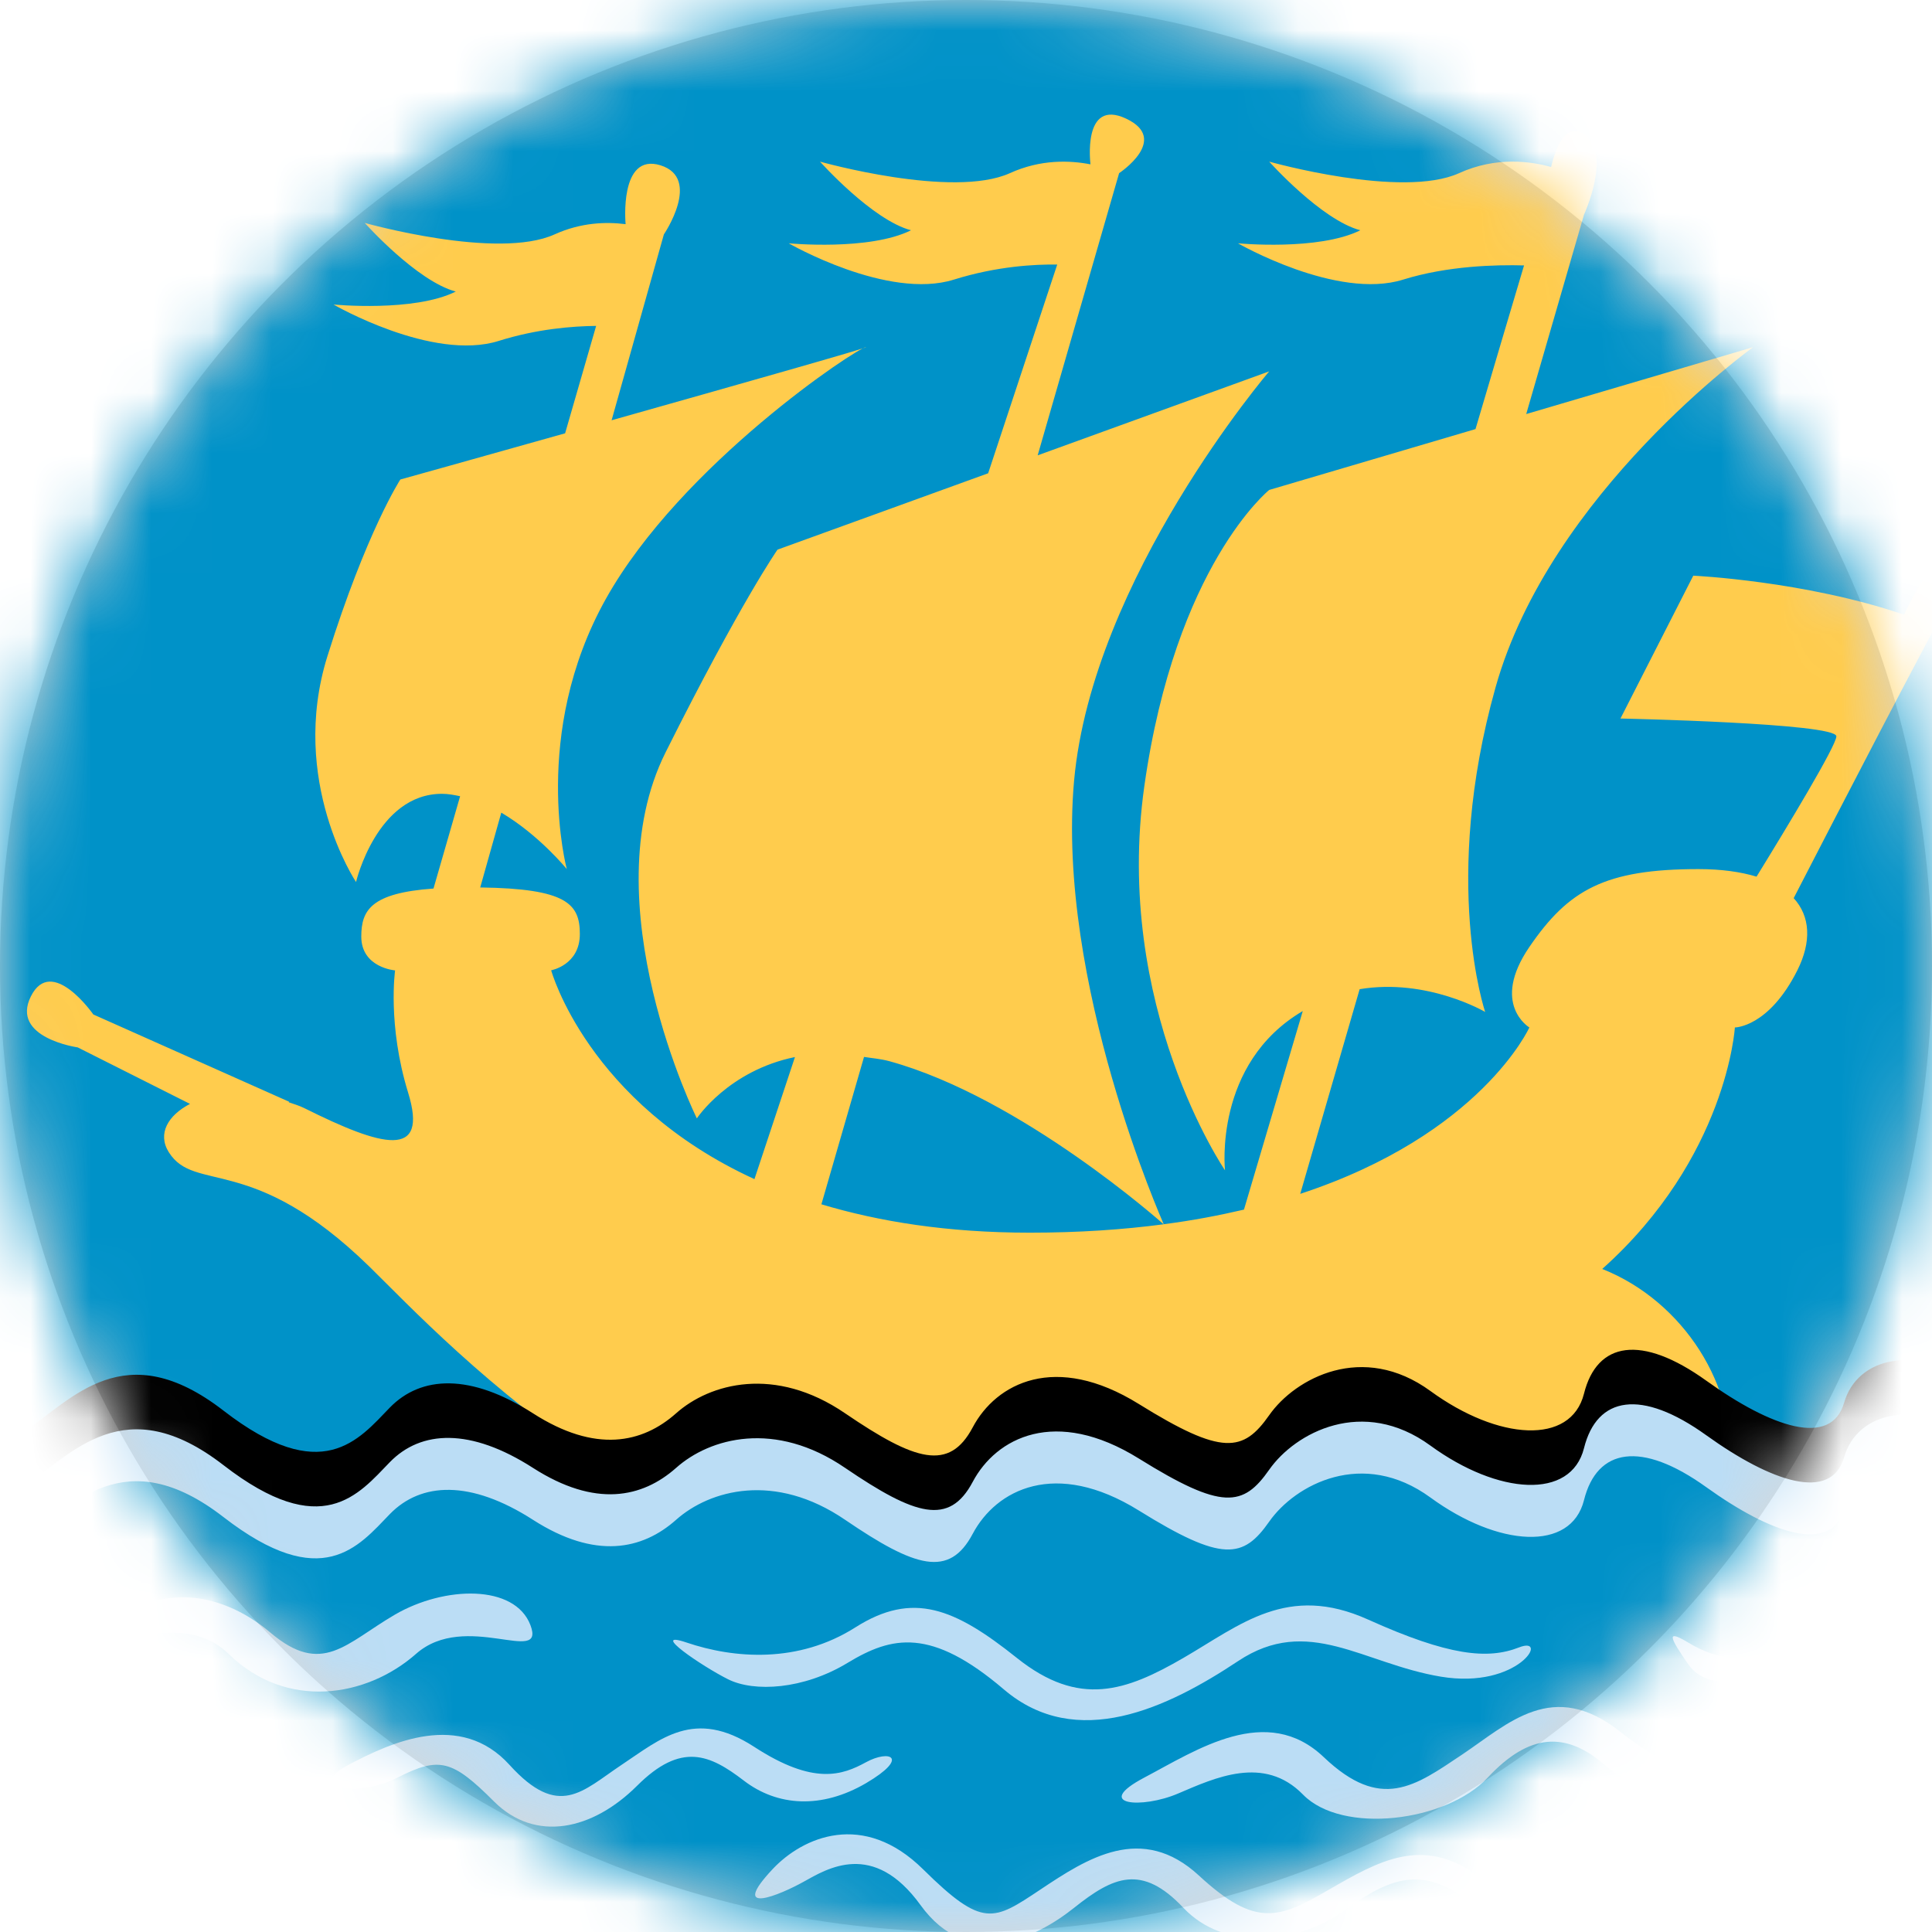 <?xml version="1.0" encoding="UTF-8"?>
<svg width="32px" height="32px" viewBox="0 0 32 32" version="1.1" xmlns="http://www.w3.org/2000/svg" xmlns:xlink="http://www.w3.org/1999/xlink">
    <!-- Generator: Sketch 50.2 (55047) - http://www.bohemiancoding.com/sketch -->
    <title>saint-pierre-and-miquelon@1x</title>
    <desc>Created with Sketch.</desc>
    <defs>
        <circle id="path-1" cx="16" cy="16" r="16"></circle>
    </defs>
    <g id="flags" stroke="none" stroke-width="1" fill="none" fill-rule="evenodd">
        <g id="saint-pierre-and-miquelon">
            <mask id="mask-2" fill="white">
                <use xlink:href="#path-1"></use>
            </mask>
            <use id="Mask" fill="#D8D8D8" xlink:href="#path-1"></use>
            <g mask="url(#mask-2)" id="Group">
                <g transform="translate(-15, -2)">
                    <g transform="translate(25.5, 18) scale(-1, 1) rotate(-180) translate(-25.5, -18) ">
                        <path d="M44.123,35.82 L5.515,35.82 C2.47,35.82 0,33.355 0,30.315 L0,5.54 C0,2.5 2.47,0.035 5.515,0.035 L44.123,0.035 C47.169,0.035 49.639,2.5 49.639,5.54 L49.639,30.315 C49.639,33.355 47.169,35.82 44.123,35.82 Z" id="Shape" fill="#0092C8" fill-rule="nonzero"></path>
                        <g transform="translate(1.454, 0)" fill-rule="nonzero" id="Shape">
                            <path d="M30.604,13.583 C29.232,13.583 28.1,13.768 27.151,14.053 L27.857,16.494 C27.995,16.472 28.126,16.464 28.278,16.423 C30.467,15.821 32.807,13.733 32.82,13.722 C32.153,13.634 31.419,13.583 30.604,13.583 M45.082,23.819 C43.445,24.379 41.592,24.465 41.592,24.465 L40.386,22.099 C40.386,22.099 43.962,22.024 43.962,21.804 C43.962,21.651 43.149,20.307 42.64,19.48 C42.378,19.559 42.06,19.605 41.678,19.605 C40.126,19.605 39.524,19.261 38.877,18.315 C38.23,17.368 38.877,16.982 38.877,16.982 C38.877,16.982 38.077,15.21 35.082,14.226 L36.066,17.616 C37.187,17.803 38.145,17.239 38.145,17.239 C38.145,17.239 37.411,19.39 38.317,22.615 C39.222,25.841 42.584,28.25 42.584,28.25 L38.825,27.142 L39.782,30.444 C39.782,30.444 40.256,31.476 39.782,31.777 C39.474,31.973 39.313,31.554 39.237,31.234 C38.906,31.327 38.331,31.413 37.713,31.132 C36.766,30.702 34.568,31.323 34.568,31.323 C34.568,31.323 35.43,30.358 36.077,30.186 C35.387,29.842 34.051,29.97 34.051,29.97 C34.051,29.97 35.689,29.025 36.787,29.369 C37.518,29.597 38.324,29.617 38.789,29.604 C38.581,28.905 38.303,27.971 37.985,26.893 L34.568,25.885 C34.568,25.885 33.017,24.637 32.5,20.981 C31.983,17.326 33.836,14.616 33.836,14.616 C33.836,14.616 33.641,16.382 35.124,17.254 C34.723,15.901 34.381,14.748 34.15,13.965 C33.738,13.869 33.302,13.785 32.821,13.723 C32.812,13.747 31.037,17.724 31.336,21.067 C31.638,24.422 34.568,27.849 34.568,27.849 L30.733,26.458 L32.082,31.132 C32.082,31.132 32.93,31.691 32.198,32.035 C31.466,32.379 31.608,31.278 31.608,31.278 C31.267,31.344 30.786,31.365 30.273,31.132 C29.324,30.703 27.128,31.323 27.128,31.323 C27.128,31.323 27.989,30.358 28.635,30.186 C27.945,29.842 26.61,29.97 26.61,29.97 C26.61,29.97 28.247,29.025 29.346,29.369 C30.055,29.591 30.692,29.624 31.057,29.618 L29.913,26.161 L26.424,24.896 C26.424,24.896 25.82,24.036 24.571,21.54 C23.322,19.046 25.088,15.476 25.088,15.476 C25.088,15.476 25.609,16.266 26.713,16.492 L26.042,14.47 C23.275,15.739 22.675,17.929 22.675,17.929 C22.675,17.929 23.15,18.014 23.15,18.53 C23.15,19.027 22.936,19.282 21.5,19.301 L21.849,20.54 C22.475,20.171 22.934,19.605 22.934,19.605 C22.934,19.605 22.33,21.842 23.58,24.079 C24.83,26.315 27.759,28.25 27.889,28.25 C27.958,28.25 25.749,27.624 23.676,27.039 L24.542,30.118 C24.542,30.118 25.174,31.047 24.486,31.262 C23.796,31.476 23.908,30.289 23.908,30.289 L23.908,30.287 C23.584,30.328 23.169,30.316 22.732,30.118 C21.785,29.687 19.587,30.308 19.587,30.308 C19.587,30.308 20.448,29.343 21.095,29.171 C20.406,28.827 19.07,28.956 19.07,28.956 C19.07,28.956 20.706,28.009 21.805,28.353 C22.441,28.553 23.031,28.598 23.42,28.602 L22.906,26.823 C21.42,26.404 20.177,26.058 20.177,26.058 C20.177,26.058 19.616,25.197 18.969,23.131 C18.324,21.067 19.443,19.391 19.443,19.391 C19.443,19.391 19.788,20.852 20.866,20.852 C20.968,20.852 21.068,20.833 21.167,20.812 L20.726,19.283 C19.694,19.209 19.53,18.927 19.53,18.488 C19.53,17.971 20.09,17.927 20.09,17.927 C20.09,17.927 19.961,17.024 20.305,15.905 C20.65,14.788 19.875,15.003 18.582,15.648 C18.498,15.689 18.414,15.713 18.328,15.743 L18.336,15.751 L15.092,17.197 C15.092,17.197 14.403,18.186 14.058,17.498 C13.713,16.81 14.833,16.652 14.833,16.652 L16.693,15.716 C16.33,15.527 16.15,15.224 16.341,14.917 C16.773,14.229 17.72,14.917 19.66,13.025 C20.916,11.797 25.046,7.261 31.207,7.261 L38.188,7.261 C43.618,7.261 42.799,11.906 40.084,12.982 C42.152,14.831 42.281,16.982 42.281,16.982 C42.281,16.982 42.841,16.982 43.316,17.929 C43.553,18.402 43.531,18.822 43.255,19.124 C43.913,20.401 45.534,23.535 45.944,24.25 C46.461,25.153 45.944,25.584 45.082,23.819" fill="#FFCC4D"></path>
                            <path d="M46.374,11.002 C45.297,11.777 44.306,11.519 44.091,10.768 C43.875,10.018 42.884,10.358 41.807,11.132 C40.73,11.905 39.997,11.777 39.782,10.917 C39.566,10.057 38.36,10.142 37.239,10.96 C36.119,11.777 34.998,11.174 34.568,10.56 C34.138,9.947 33.793,9.885 32.409,10.745 C31.025,11.605 30.044,11.089 29.657,10.358 C29.268,9.626 28.708,9.798 27.544,10.591 C26.382,11.385 25.304,11.089 24.744,10.591 C24.184,10.094 23.408,9.927 22.374,10.591 C21.339,11.256 20.52,11.217 20.003,10.686 C19.486,10.153 18.884,9.369 17.247,10.636 C15.609,11.904 14.747,10.83 13.928,10.271 C13.109,9.713 12.334,11.132 12.334,11.132 L12.334,0.926 L45.695,0.926 C47.194,1.897 48.184,3.616 48.184,5.54 L48.184,10.573 C48.184,10.573 47.452,10.229 46.374,11.002 Z" fill="#000000"></path>
                            <path d="M46.374,10.099 C45.297,10.874 44.306,10.615 44.091,9.865 C43.875,9.115 42.884,9.455 41.807,10.228 C40.73,11.002 39.997,10.874 39.782,10.014 C39.566,9.154 38.36,9.239 37.239,10.056 C36.119,10.874 34.998,10.271 34.568,9.657 C34.138,9.043 33.793,8.981 32.409,9.842 C31.025,10.702 30.044,10.186 29.657,9.455 C29.268,8.723 28.708,8.895 27.544,9.687 C26.382,10.482 25.304,10.186 24.744,9.687 C24.184,9.191 23.408,9.024 22.374,9.687 C21.339,10.352 20.52,10.314 20.003,9.782 C19.486,9.25 18.884,8.465 17.247,9.733 C15.609,11 14.747,9.927 13.928,9.368 C13.109,8.809 12.334,10.228 12.334,10.228 L12.334,0.035 L42.68,0.035 C45.721,0.035 48.184,2.504 48.184,5.54 L48.184,9.67 C48.184,9.67 47.452,9.326 46.374,10.099 Z" fill="#BBDDF5"></path>
                            <path d="M46.374,9.239 C45.297,10.014 44.306,9.755 44.091,9.005 C43.875,8.255 42.884,8.595 41.807,9.368 C40.73,10.142 39.997,10.014 39.782,9.153 C39.566,8.293 38.36,8.378 37.239,9.196 C36.119,10.014 34.998,9.411 34.568,8.797 C34.138,8.183 33.793,8.121 32.409,8.981 C31.025,9.841 30.044,9.325 29.657,8.595 C29.268,7.862 28.708,8.034 27.544,8.827 C26.382,9.621 25.304,9.325 24.744,8.827 C24.184,8.33 23.408,8.164 22.374,8.827 C21.339,9.492 20.52,9.453 20.003,8.922 C19.486,8.389 18.884,7.605 17.247,8.873 C15.609,10.14 14.747,9.067 13.928,8.508 C13.109,7.949 12.334,9.368 12.334,9.368 L12.334,0.035 L42.68,0.035 C45.721,0.035 48.184,2.504 48.184,5.54 L48.184,8.809 C48.184,8.809 47.452,8.465 46.374,9.239 Z" fill="#0091C8"></path>
                            <g transform="translate(14.058, 1.694)" fill="#BBDDF5">
                                <path d="M1.25,5.266 C1.98,6.093 3.103,5.997 3.965,5.266 C4.826,4.535 5.214,5.088 6.033,5.565 C6.851,6.039 8.014,6.07 8.274,5.388 C8.531,4.707 7.195,5.635 6.378,4.912 C5.559,4.191 4.232,3.976 3.275,4.912 C2.317,5.848 0.603,4.535 1.25,5.266"></path>
                                <path d="M10.858,5.101 C11.645,4.834 12.711,4.75 13.658,5.353 C14.607,5.954 15.296,5.672 16.331,4.845 C17.365,4.019 18.14,4.296 19.088,4.845 C20.036,5.395 20.812,6.083 22.148,5.481 C23.483,4.879 24.129,4.817 24.646,5.019 C25.163,5.223 24.646,4.32 23.354,4.535 C22.061,4.75 21.157,5.567 19.993,4.792 C18.829,4.019 17.321,3.295 16.115,4.324 C14.909,5.352 14.262,5.209 13.529,4.765 C12.796,4.32 11.978,4.276 11.547,4.492 C11.116,4.707 10.224,5.315 10.858,5.101"></path>
                                <path d="M27.448,5.101 C27.947,4.799 28.482,4.721 28.999,5.101 C29.517,5.481 30.034,5.172 30.68,4.81 C31.327,4.448 31.455,4.042 30.68,4.289 C29.904,4.535 29.602,5.083 28.999,4.744 C28.395,4.406 27.75,4.309 27.448,4.744 C27.146,5.181 27.075,5.326 27.448,5.101"></path>
                                <path d="M5.257,3.073 C5.965,3.448 7.11,3.975 7.928,3.073 C8.747,2.17 9.135,2.643 9.781,3.073 C10.427,3.502 10.987,4.018 11.978,3.374 C12.97,2.728 13.443,2.906 13.832,3.118 C14.219,3.33 14.564,3.202 13.832,2.771 C13.098,2.342 12.366,2.384 11.806,2.815 C11.246,3.244 10.772,3.459 10.04,2.728 C9.307,1.997 8.359,1.78 7.67,2.468 C6.98,3.158 6.765,3.216 6.076,2.865 C5.386,2.514 4.546,2.697 5.257,3.073"></path>
                                <path d="M18.442,2.864 C19.309,3.321 20.468,4.104 21.415,3.201 C22.364,2.299 22.923,2.722 23.7,3.241 C24.475,3.76 25.207,4.51 26.328,3.62 C27.448,2.728 28.18,2.815 28.741,3.072 C29.301,3.331 29.042,2.835 28.352,2.674 C27.663,2.513 26.715,2.513 26.069,3.072 C25.422,3.632 24.819,3.602 24.13,2.864 C23.441,2.126 21.717,1.919 21.07,2.582 C20.424,3.244 19.606,2.857 19.002,2.6 C18.399,2.341 17.576,2.407 18.442,2.864"></path>
                                <path d="M0.345,2.181 C0.86,2.655 1.551,2.47 2.413,1.61 C3.275,0.75 3.662,0.922 4.439,1.353 C5.213,1.782 6.247,1.869 6.679,1.396 C7.109,0.922 6.937,0.772 6.42,0.998 C5.903,1.224 5.406,1.353 4.707,0.75 C4.007,0.149 2.758,0.019 2.154,0.75 C1.551,1.481 1.207,1.912 0.732,1.74 C0.259,1.567 -0.345,1.548 0.345,2.181"></path>
                                <path d="M12.281,1.343 C12.783,1.881 13.789,2.323 14.779,1.343 C15.771,0.363 15.943,0.492 16.719,1.008 C17.494,1.525 18.399,2.116 19.347,1.24 C20.295,0.363 20.683,0.535 21.501,1.008 C22.32,1.482 23.052,1.9 23.958,1.24 C24.863,0.578 25.552,0.406 26.328,0.879 C27.103,1.353 27.274,1.142 26.543,0.535 C25.939,0.035 24.845,-0.153 24.088,0.578 C23.138,1.493 22.535,1.223 21.76,0.664 C20.984,0.106 19.777,-0.024 19.088,0.707 C18.399,1.438 17.926,1.223 17.279,0.707 C16.632,0.191 15.522,-0.336 14.736,0.75 C13.952,1.836 13.185,1.353 12.798,1.138 C12.411,0.922 11.549,0.56 12.281,1.343"></path>
                            </g>
                        </g>
                    </g>
                </g>
            </g>
        </g>
    </g>
</svg>